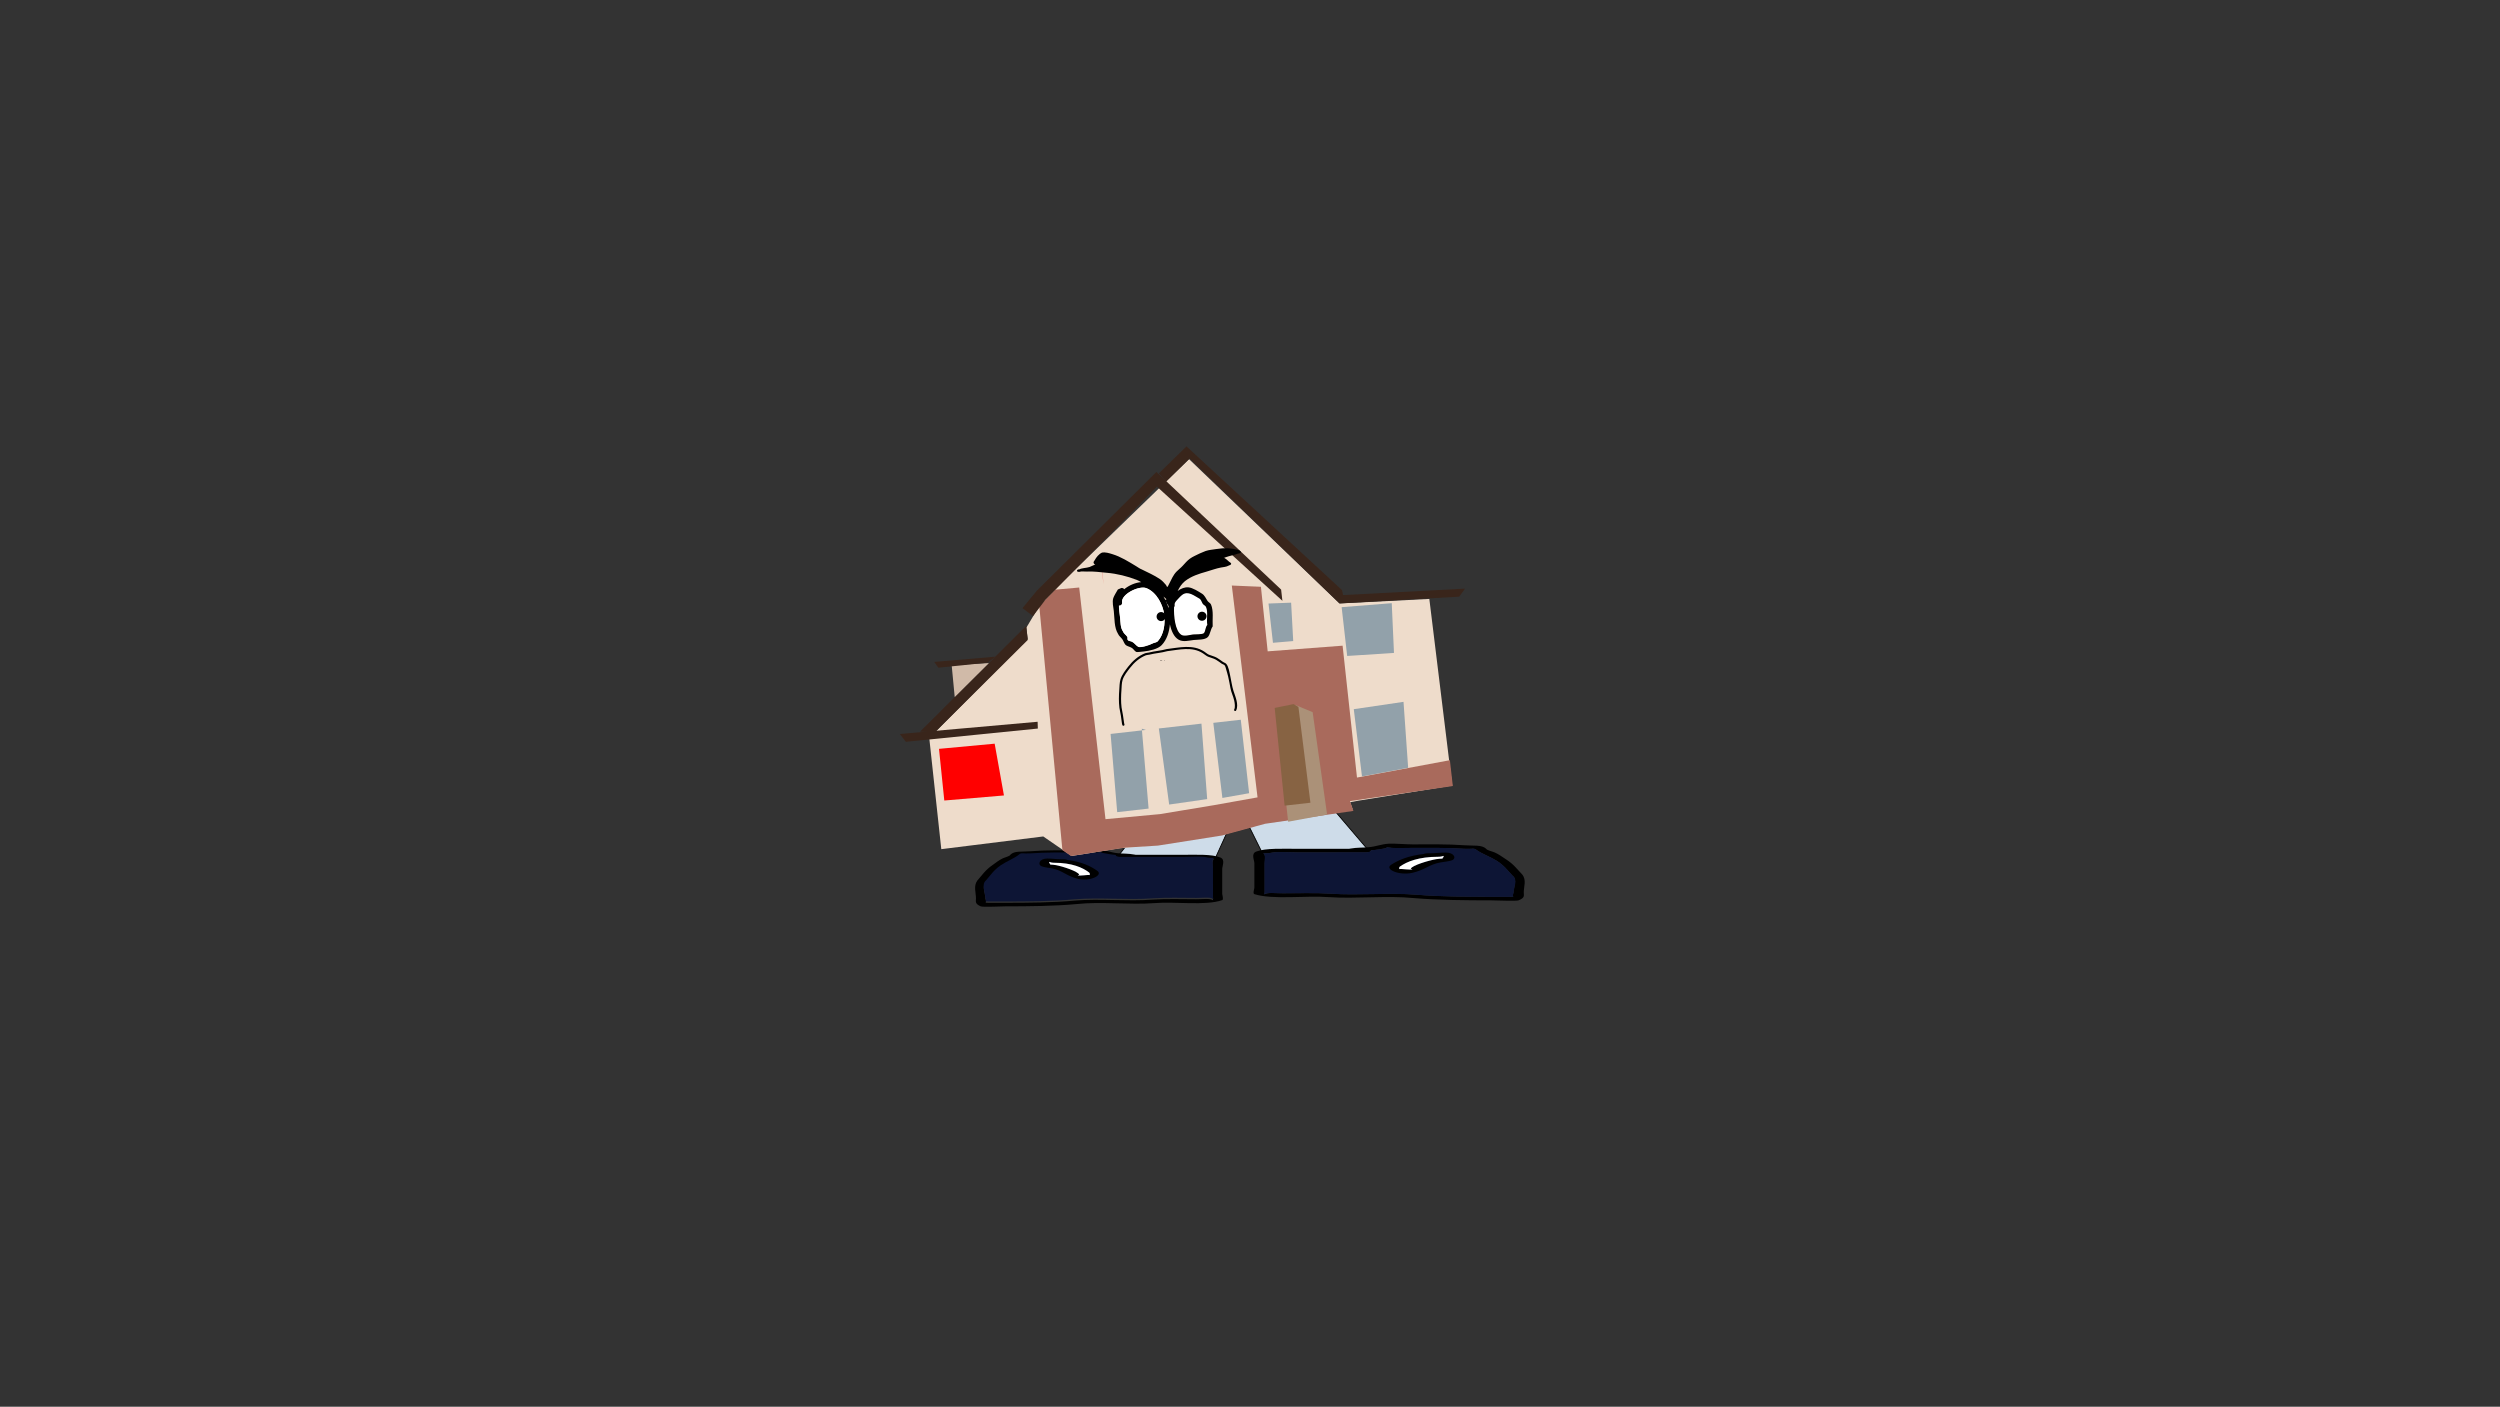 <svg version="1.1" xmlns="http://www.w3.org/2000/svg" xmlns:xlink="http://www.w3.org/1999/xlink" width="2878.25" height="1619.58" viewBox="0,0,2878.25,1619.58"><rect x="0" y="0" width="2878.25" height="1619.58" fill="#333333" stroke="none"/><g transform="translate(1119.125,629.79)"><g data-paper-data="{&quot;isPaintingLayer&quot;:true}" stroke-linejoin="miter" stroke-miterlimit="10" stroke-dasharray="" stroke-dashoffset="0" style="mix-blend-mode: normal"><path d="M-1119.125,989.79v-1619.58h2878.25v1619.58z" fill="none" fill-rule="nonzero" stroke="#000000" stroke-width="0" stroke-linecap="butt"/><path d="M333.363,350.641l-22.789,-45.848l108.25,0.406l38.742,45.442z" data-paper-data="{&quot;index&quot;:null}" fill="#cedce9" fill-rule="nonzero" stroke="#000000" stroke-width="1" stroke-linecap="round"/><path d="M467.862,348.258c-2.93,0.503 -5.81,0.79 -8.661,0.997c0.019,0.077 0.029,0.158 0.029,0.242c0,2.046 -5.965,2.046 -5.965,2.046c-26.344,0 -52.688,0 -79.031,0c-6.779,0 -23.647,-0.928 -28.647,0.296c-2.88,0.705 -4.942,0.635 -8.632,0.728c-0.417,0.01 -1.174,0.033 -1.844,0.046c3.568,0.874 1.844,8.951 1.844,11.208c0,9.549 0,19.099 0,28.648c0,1.705 0,3.411 0,5.116c0,0.682 -1.049,2.626 0,2.046c3.991,-2.204 11.78,-1.019 20.876,-1.023c17.93,-0.008 37.126,-0.666 54.736,0.441c32.157,2.206 66.731,-1.319 98.631,1.139c26.867,2.304 59.029,2.512 86.71,2.512c6.959,0 13.918,0 20.876,0c1.047,0 2.691,-0.048 4.393,-0.101c-1.712,-1.05 0.08,-3.588 0.08,-5.014c0,-5.328 5.205,-14.518 -1.185,-19.304c-5.647,-5.812 -9.22,-11.408 -18.432,-17.205c-6.797,-4.277 -17.378,-8.068 -23.001,-12.317c-2.726,-2.532 -5.167,-0.722 -14.046,-1.308c-19.646,-1.297 -39.35,-1.023 -59.646,-1.023c-7.398,0 -16.689,0.515 -23.859,0c-1.513,-0.109 -4.358,-0.513 -6.489,-0.844c3.899,1.034 -4.998,2.033 -8.737,2.675zM374.234,347.451c19.91,0 39.82,0 59.729,0c0.574,-0.099 1.149,-0.197 1.723,-0.296c7.565,-1.298 14.395,-0.954 20.876,-1.535c8.833,-0.792 14.116,-3.458 23.229,-4.093c5.235,-0.365 19.735,0.807 27.156,0.807c20.122,0 40.222,-0.395 59.646,1.023c10.912,0.797 20.133,-0.756 25.236,3.983c0.752,1.8 6.773,2.925 9.922,4.31c4.813,2.116 8.835,5.251 12.559,7.594c9.232,5.809 13.291,11.784 19.079,17.741c5.173,6.279 1.797,14.066 1.797,20.598c0,3.612 1.659,6.157 -5.965,9.208c-2.659,1.064 -27.219,0 -31.314,0c-28.552,0 -61.912,-0.259 -89.603,-2.634c-30.421,-3.051 -66.633,1.061 -98.077,-1.097c-25.339,-1.958 -64.451,3.258 -85.202,-3.431c-2.054,-0.662 0,-6.072 0,-7.162c0,-9.549 0,-19.099 0,-28.648c0,-3.193 -4.102,-10.815 2.121,-13.193c10.86,-4.149 31.185,-3.177 47.087,-3.177z" data-paper-data="{&quot;index&quot;:null}" fill="#000000" fill-rule="nonzero" stroke="none" stroke-width="1" stroke-linecap="butt"/><path d="M459.118,349.157c2.851,-0.207 5.766,-0.498 8.696,-1c3.739,-0.641 12.672,-1.642 8.772,-2.676c2.132,0.331 5,0.735 6.513,0.844c7.169,0.515 16.544,0.005 23.942,0.005c20.296,0 40.128,-0.245 59.774,1.052c8.879,0.586 11.338,-1.216 14.064,1.316c5.624,4.248 16.249,8.07 23.046,12.347c9.212,5.797 12.797,11.432 18.444,17.244c6.391,4.787 1.157,14.012 1.157,19.34c0,1.426 -1.804,3.972 -0.092,5.022c-1.702,0.053 -3.348,0.103 -4.395,0.103c-6.959,0 -13.93,0.006 -20.888,0.006c-27.681,0 -59.973,-0.172 -86.84,-2.476c-31.9,-2.458 -66.79,1.047 -98.947,-1.159c-17.61,-1.107 -36.86,-0.472 -54.79,-0.464c-9.096,0.004 -16.892,-1.186 -20.883,1.019c-1.049,0.579 -0.004,-1.367 -0.004,-2.049c0,-1.705 -0.01,-3.419 -0.01,-5.124c0,-9.549 -0.012,-19.156 -0.012,-28.705c0,-2.258 1.743,-10.354 -1.825,-11.228c0.669,-0.014 1.428,-0.037 1.844,-0.047c3.69,-0.092 5.757,-0.026 8.637,-0.731c5,-1.224 21.883,-0.305 28.662,-0.305c26.344,0 52.828,-0.041 79.172,-0.041c0,0 5.994,-0.004 5.994,-2.05c0,-0.084 -0.009,-0.165 -0.029,-0.242z" data-paper-data="{&quot;noHover&quot;:false,&quot;origItem&quot;:[&quot;Path&quot;,{&quot;applyMatrix&quot;:true,&quot;segments&quot;:[[[579.60736,595.76373],[0.95609,-0.20262],[0.00646,0.07548]],[[579.61718,596],[0,-0.08208],[0,2]],[[577.61718,598],[0,0],[-8.83333,0]],[[551.11718,598],[8.83333,0],[-2.27308,0]],[[541.51161,598.28885],[1.67648,-1.19621],[-0.96568,0.68904]],[[538.61718,599],[1.23739,-0.09027],[-0.13966,0.01019]],[[537.99901,599.04541],[0.22447,-0.0134],[1.19653,0.85421]],[[538.61718,610],[0,-2.20646],[0,9.33333]],[[538.61718,638],[0,-9.33333],[0,1.66667]],[[538.61718,643],[0,-1.66667],[0,0.66667]],[[538.61718,645],[-0.35177,0.56631],[1.33831,-2.15456]],[[545.61718,644],[-3.04994,0.00386],[6.01206,-0.00761]],[[563.97058,644.43107],[-5.90478,-1.08158],[10.78253,2.15651]],[[597.04254,645.54479],[-10.6965,-2.40266],[9.00888,2.25222]],[[626.11718,648],[-9.28168,0],[2.33333,0]],[[633.11718,648],[-2.33333,0],[0.35109,0]],[[634.59021,647.90091],[-0.5707,0.05184],[-0.57412,-1.02596]],[[634.61718,643],[0,1.39387],[0,-5.20707]],[[634.21982,624.13246],[2.14282,4.67827],[-1.8936,-5.6808]],[[628.03948,607.31672],[3.08887,5.66543],[-2.2791,-4.1802]],[[620.32688,595.27881],[1.8857,4.15235],[-0.91417,-2.47477]],[[615.61718,594],[2.9771,0.57275],[-6.58756,-1.26734]],[[595.61718,593],[6.8054,0],[-2.48058,0]],[[587.61718,593],[2.40395,0.50364],[-0.50743,-0.10631]],[[585.44122,592.1748],[0.71481,0.32365],[1.30749,1.01011]],[[582.51161,594.78885],[1.25365,-0.62682],[-0.98239,0.4912]]],&quot;closed&quot;:true}],&quot;index&quot;:null}" fill="#0d1535" fill-rule="nonzero" stroke="none" stroke-width="1" stroke-linecap="butt"/><path d="M542.735,356.659c0,-0.237 -0.083,-0.635 -0.162,-1.025c-0.307,0.158 -0.766,0.293 -1.355,0.408c-1.767,0.617 -4.448,0.617 -4.448,0.617c-22.719,0 -35.842,5.432 -43.873,11.147c-0.945,0.648 -0.861,1.429 -0.861,2.154c0,0.206 -0.057,0.534 -0.12,0.873c0.06,-0.109 0.21,-0.199 0.515,-0.256c1.349,-0.254 13.077,1.302 14.516,0.407c0.433,-0.269 -2.121,-0.32 -1.981,-0.623c1.732,-3.732 20.105,-9.377 29.136,-10.927c2.342,-0.402 4.979,-0.604 7.601,-0.697c-1.025,-0.548 1.031,-1.386 1.031,-2.077zM491.884,371.003c-0.135,0.727 -0.255,1.423 0.152,1.004c0.278,-0.286 -0.123,-0.688 -0.152,-1.004zM482.227,365.976c8.525,-5.513 19.862,-10.54 37.531,-12.519c1.66,-0.89 5.083,-0.89 5.083,-0.89h2.982c6.753,0 10.326,-0.807 17.579,-0.807c10.073,0 12.408,6.872 7.141,8.884c-3.324,1.27 -8.656,1.687 -13.106,2.45c-13.171,2.259 -18.058,8.752 -32.491,11.982c-15.296,3.424 -32.137,-4.011 -24.72,-9.1z" data-paper-data="{&quot;index&quot;:null}" fill="#000000" fill-rule="nonzero" stroke="none" stroke-width="1" stroke-linecap="butt"/><path d="M542.795,355.566c0.079,0.39 0.176,0.793 0.176,1.031c0,0.692 -2.032,1.542 -1.007,2.09c-2.621,0.093 -5.273,0.286 -7.616,0.688c-9.032,1.549 -27.493,7.166 -29.225,10.898c-0.141,0.304 2.13,0.534 1.697,0.803c-1.439,0.896 -13.269,-0.688 -14.618,-0.434c-0.305,0.058 -0.454,0.148 -0.514,0.257c0.063,-0.339 0.109,-0.672 0.109,-0.878c0,-0.725 -0.109,-1.52 0.835,-2.168c8.032,-5.714 21.628,-11.267 44.347,-11.267c0,0 2.693,0.004 4.46,-0.612c0.589,-0.115 1.048,-0.25 1.355,-0.408z" data-paper-data="{&quot;noHover&quot;:false,&quot;origItem&quot;:[&quot;Path&quot;,{&quot;applyMatrix&quot;:true,&quot;segments&quot;:[[[607.563,601.99816],[0.02649,0.38155],[-0.10299,0.15484]],[[607.10872,602.39727],[0.1976,-0.11227],[-0.59254,0.60273]],[[605.61718,603],[0,0],[-7.618,0]],[[590.90604,613.89443],[2.69308,-5.58508],[-0.31682,0.63364]],[[590.61718,616],[0,-0.70843],[0,0.20156]],[[590.57685,616.85325],[0.02106,-0.33136],[0.02013,-0.10671]],[[590.74964,616.60263],[-0.10238,0.05628],[0.45234,-0.24865]],[[595.61718,617],[-0.48256,0.87548],[0.14503,-0.26312]],[[594.95308,616.3906],[-0.04725,0.29671],[0.58086,-3.64773]],[[604.72276,605.71115],[-3.02833,1.51416],[0.78545,-0.39273]],[[607.27135,605.03032],[-0.87898,0.0905],[-0.34365,-0.53523]],[[607.61718,603],[0,0.6759],[0,-0.23192]]],&quot;closed&quot;:true}],&quot;index&quot;:null}" fill="#ffffff" fill-rule="nonzero" stroke="none" stroke-width="1" stroke-linecap="butt"/><path d="M166.859,357.538l35.411,-45.442l98.943,-0.406l-20.83,45.848z" data-paper-data="{&quot;index&quot;:null}" fill="#cedce9" fill-rule="nonzero" stroke="#000000" stroke-width="1" stroke-linecap="round"/><path d="M157.448,355.156c-3.417,-0.641 -11.55,-1.641 -7.986,-2.675c-1.949,0.331 -4.548,0.736 -5.932,0.844c-6.553,0.515 -15.045,0 -21.807,0c-18.551,0 -36.561,-0.274 -54.519,1.023c-8.115,0.586 -10.346,-1.224 -12.838,1.308c-5.14,4.248 -14.811,8.04 -21.024,12.317c-8.42,5.797 -11.685,11.393 -16.847,17.205c-5.841,4.787 -1.083,13.977 -1.083,19.304c0,1.426 1.639,3.965 0.074,5.014c1.556,0.053 3.058,0.101 4.015,0.101c6.361,0 12.721,0 19.082,0c25.301,0 54.698,-0.208 79.255,-2.512c29.158,-2.458 60.759,1.067 90.152,-1.14c16.096,-1.107 33.642,-0.449 50.03,-0.441c8.314,0.004 15.433,-1.181 19.081,1.023c0.959,0.579 0,-1.364 0,-2.046c0,-1.705 0,-3.411 0,-5.116c0,-9.549 0,-19.099 0,-28.648c0,-2.258 -1.577,-10.334 1.685,-11.208c-0.612,-0.014 -1.304,-0.036 -1.685,-0.046c-3.373,-0.092 -5.258,-0.023 -7.89,-0.728c-4.57,-1.224 -19.988,-0.296 -26.184,-0.296c-24.079,0 -48.158,0 -72.237,0c0,0 -5.452,0 -5.452,-2.046c0,-0.084 0.009,-0.165 0.027,-0.242c-2.606,-0.207 -5.239,-0.495 -7.917,-0.997zM243.027,354.348c14.535,0 33.113,-0.971 43.039,3.177c5.688,2.377 1.939,10 1.939,13.193c0,9.549 0,19.099 0,28.648c0,1.09 1.878,6.5 0,7.162c-18.967,6.689 -54.716,1.473 -77.877,3.431c-28.741,2.158 -61.84,-1.954 -89.646,1.097c-25.31,2.375 -55.803,2.634 -81.9,2.634c-3.743,0 -26.192,1.064 -28.622,0c-6.968,-3.051 -5.452,-5.597 -5.452,-9.208c0,-6.532 -3.085,-14.319 1.643,-20.598c5.291,-5.957 9.001,-11.932 17.439,-17.741c3.404,-2.343 7.08,-5.478 11.479,-7.594c2.878,-1.385 8.382,-2.51 9.069,-4.31c4.664,-4.739 13.093,-3.186 23.066,-3.983c17.754,-1.418 36.126,-1.023 54.519,-1.023c6.783,0 20.036,-1.172 24.821,-0.807c8.33,0.635 13.159,3.301 21.232,4.093c5.924,0.581 12.167,0.237 19.082,1.535c0.525,0.099 1.05,0.197 1.575,0.296c18.198,0 36.396,0 54.594,0z" data-paper-data="{&quot;index&quot;:null}" fill="#000000" fill-rule="nonzero" stroke="none" stroke-width="1" stroke-linecap="butt"/><path d="M165.44,354.469c-0.018,0.077 -0.026,0.158 -0.026,0.242c0,2.046 5.479,2.05 5.479,2.05c24.079,0 48.286,0.041 72.365,0.041c6.196,0 21.628,-0.919 26.198,0.305c2.632,0.705 4.521,0.639 7.894,0.731c0.381,0.01 1.074,0.033 1.686,0.047c-3.262,0.874 -1.669,8.97 -1.669,11.228c0,9.549 -0.011,19.156 -0.011,28.705c0,1.705 -0.009,3.419 -0.009,5.124c0,0.682 0.955,2.629 -0.004,2.049c-3.648,-2.204 -10.774,-1.015 -19.088,-1.019c-16.388,-0.008 -33.984,-0.642 -50.08,0.464c-29.392,2.206 -61.283,-1.299 -90.441,1.159c-24.558,2.304 -54.074,2.476 -79.375,2.476c-6.361,0 -12.732,-0.006 -19.093,-0.006c-0.957,0 -2.462,-0.05 -4.017,-0.103c1.565,-1.05 -0.084,-3.595 -0.084,-5.022c0,-5.328 -4.784,-14.553 1.058,-19.34c5.162,-5.812 8.438,-11.447 16.858,-17.244c6.213,-4.277 15.925,-8.099 21.065,-12.347c2.492,-2.532 4.74,-0.73 12.855,-1.316c17.957,-1.297 36.084,-1.052 54.635,-1.052c6.762,0 15.33,0.51 21.883,-0.005c1.383,-0.109 4.004,-0.513 5.953,-0.844c-3.564,1.034 4.601,2.034 8.018,2.676c2.678,0.503 5.342,0.793 7.949,1z" data-paper-data="{&quot;noHover&quot;:false,&quot;origItem&quot;:[&quot;Path&quot;,{&quot;applyMatrix&quot;:true,&quot;segments&quot;:[[[579.60736,595.76373],[0.95609,-0.20262],[0.00646,0.07548]],[[579.61718,596],[0,-0.08208],[0,2]],[[577.61718,598],[0,0],[-8.83333,0]],[[551.11718,598],[8.83333,0],[-2.27308,0]],[[541.51161,598.28885],[1.67648,-1.19621],[-0.96568,0.68904]],[[538.61718,599],[1.23739,-0.09027],[-0.13966,0.01019]],[[537.99901,599.04541],[0.22447,-0.0134],[1.19653,0.85421]],[[538.61718,610],[0,-2.20646],[0,9.33333]],[[538.61718,638],[0,-9.33333],[0,1.66667]],[[538.61718,643],[0,-1.66667],[0,0.66667]],[[538.61718,645],[-0.35177,0.56631],[1.33831,-2.15456]],[[545.61718,644],[-3.04994,0.00386],[6.01206,-0.00761]],[[563.97058,644.43107],[-5.90478,-1.08158],[10.78253,2.15651]],[[597.04254,645.54479],[-10.6965,-2.40266],[9.00888,2.25222]],[[626.11718,648],[-9.28168,0],[2.33333,0]],[[633.11718,648],[-2.33333,0],[0.35109,0]],[[634.59021,647.90091],[-0.5707,0.05184],[-0.57412,-1.02596]],[[634.61718,643],[0,1.39387],[0,-5.20707]],[[634.21982,624.13246],[2.14282,4.67827],[-1.8936,-5.6808]],[[628.03948,607.31672],[3.08887,5.66543],[-2.2791,-4.1802]],[[620.32688,595.27881],[1.8857,4.15235],[-0.91417,-2.47477]],[[615.61718,594],[2.9771,0.57275],[-6.58756,-1.26734]],[[595.61718,593],[6.8054,0],[-2.48058,0]],[[587.61718,593],[2.40395,0.50364],[-0.50743,-0.10631]],[[585.44122,592.1748],[0.71481,0.32365],[1.30749,1.01011]],[[582.51161,594.78885],[1.25365,-0.62682],[-0.98239,0.4912]]],&quot;closed&quot;:true}],&quot;index&quot;:null}" fill="#0d1535" fill-rule="nonzero" stroke="none" stroke-width="1" stroke-linecap="butt"/><path d="M89.012,363.557c0,0.692 1.879,1.53 0.943,2.077c2.396,0.093 4.806,0.295 6.947,0.697c8.255,1.549 25.048,7.194 26.631,10.927c0.129,0.304 -2.206,0.354 -1.81,0.624c1.315,0.896 12.035,-0.661 13.269,-0.407c0.279,0.058 0.416,0.147 0.471,0.256c-0.057,-0.339 -0.11,-0.667 -0.11,-0.873c0,-0.725 0.076,-1.506 -0.787,-2.154c-7.341,-5.714 -19.335,-11.147 -40.101,-11.147c0,0 -2.451,-0 -4.066,-0.617c-0.539,-0.115 -0.958,-0.25 -1.238,-0.408c-0.072,0.39 -0.148,0.788 -0.148,1.025zM135.353,378.904c0.372,0.419 0.262,-0.276 0.139,-1.004c-0.026,0.316 -0.393,0.718 -0.139,1.004zM144.318,372.873c6.779,5.089 -8.613,12.524 -22.595,9.1c-13.192,-3.23 -17.659,-9.723 -29.697,-11.982c-4.067,-0.763 -8.941,-1.18 -11.979,-2.45c-4.815,-2.012 -2.68,-8.884 6.527,-8.884c6.63,0 9.895,0.807 16.068,0.807h2.726c0,0 3.129,0 4.646,0.89c16.149,1.979 26.512,7.006 34.304,12.519z" data-paper-data="{&quot;index&quot;:null}" fill="#000000" fill-rule="nonzero" stroke="none" stroke-width="1" stroke-linecap="butt"/><path d="M88.957,362.463c0.281,0.158 0.7,0.293 1.238,0.408c1.615,0.617 4.077,0.612 4.077,0.612c20.766,0 33.193,5.552 40.534,11.267c0.864,0.648 0.764,1.444 0.764,2.169c0,0.206 0.042,0.539 0.1,0.878c-0.055,-0.109 -0.191,-0.199 -0.47,-0.257c-1.233,-0.254 -12.046,1.329 -13.361,0.434c-0.395,-0.269 1.68,-0.5 1.551,-0.803c-1.583,-3.732 -18.457,-9.349 -26.712,-10.898c-2.141,-0.402 -4.565,-0.596 -6.961,-0.688c0.937,-0.548 -0.92,-1.398 -0.92,-2.09c0,-0.237 0.088,-0.64 0.16,-1.031z" data-paper-data="{&quot;noHover&quot;:false,&quot;origItem&quot;:[&quot;Path&quot;,{&quot;applyMatrix&quot;:true,&quot;segments&quot;:[[[607.563,601.99816],[0.02649,0.38155],[-0.10299,0.15484]],[[607.10872,602.39727],[0.1976,-0.11227],[-0.59254,0.60273]],[[605.61718,603],[0,0],[-7.618,0]],[[590.90604,613.89443],[2.69308,-5.58508],[-0.31682,0.63364]],[[590.61718,616],[0,-0.70843],[0,0.20156]],[[590.57685,616.85325],[0.02106,-0.33136],[0.02013,-0.10671]],[[590.74964,616.60263],[-0.10238,0.05628],[0.45234,-0.24865]],[[595.61718,617],[-0.48256,0.87548],[0.14503,-0.26312]],[[594.95308,616.3906],[-0.04725,0.29671],[0.58086,-3.64773]],[[604.72276,605.71115],[-3.02833,1.51416],[0.78545,-0.39273]],[[607.27135,605.03032],[-0.87898,0.0905],[-0.34365,-0.53523]],[[607.61718,603],[0,0.6759],[0,-0.23192]]],&quot;closed&quot;:true}],&quot;index&quot;:null}" fill="#ffffff" fill-rule="nonzero" stroke="none" stroke-width="1" stroke-linecap="butt"/><path d="" data-paper-data="{&quot;index&quot;:null}" fill="#afa8a2" fill-rule="nonzero" stroke="#000000" stroke-width="2" stroke-linecap="butt"/><path d="" data-paper-data="{&quot;index&quot;:null}" fill="#afa8a2" fill-rule="nonzero" stroke="#000000" stroke-width="2" stroke-linecap="butt"/><g><path d="M435.278,293.785l2.89,8.175l-100.873,16.022l-50.137,13.537l-74.543,11.727l-42.121,3.47l-55.889,8.957l-32.636,-22.461l-117.383,14.625l-13.86,-127.935l113.278,-114.233l-1.465,-12.915l17.588,-29.467l169.717,-164.459l173.207,166.109l103.41,-5.191l26.333,214.821l-108.549,17.547z" data-paper-data="{&quot;index&quot;:null}" fill="#eedccb" fill-rule="nonzero" stroke="#000000" stroke-width="0" stroke-linecap="round"/><path d="M435.131,292.494l3.902,11.331l-101.665,14.804l-49.491,13.463l-73.897,11.654l-38.32,2.385l-61.701,9.616l-9.92,-6.724l-26.629,-280.849l18.114,-19.061l27.841,-2.504l30.256,266.702l62.786,-5.815l62.273,-10.335l50.004,-8.943l-29.63,-243.88l33.52,1.43l7.779,74.337l86.253,-6.515l16.57,151.829l106.964,-19.984l3.37,29.705z" data-paper-data="{&quot;index&quot;:null}" fill="#a96a5c" fill-rule="nonzero" stroke="#000000" stroke-width="0" stroke-linecap="round"/><path d="M36.717,286.02l-68.671,5.828l-6.094,-59.484l64.078,-5.961z" data-paper-data="{&quot;index&quot;:null}" fill="#ff0000" fill-rule="nonzero" stroke="#000000" stroke-width="0" stroke-linecap="round"/><path d="M318.985,283.431l-30.777,5.454l-10.463,-86.46l31.643,-3.59z" data-paper-data="{&quot;index&quot;:null}" fill="#92a1aa" fill-rule="nonzero" stroke="#000000" stroke-width="0" stroke-linecap="round"/><path d="M270.699,290.217l-43.766,6.273l-11.901,-87.605l49.078,-5.568z" data-paper-data="{&quot;index&quot;:null}" fill="#92a1aa" fill-rule="nonzero" stroke="#000000" stroke-width="0" stroke-linecap="round"/><path d="M195.44,209.146l7.82,91.992l-36.163,4.103l-7.6,-90.055l40.683,-4.615z" data-paper-data="{&quot;index&quot;:null}" fill="#92a1aa" fill-rule="nonzero" stroke="#000000" stroke-width="0" stroke-linecap="round"/><path d="M369.754,108.265l-23.321,1.992l-5.128,-45.204l26.05,-0.993z" data-paper-data="{&quot;index&quot;:null}" fill="#92a1aa" fill-rule="nonzero" stroke="#000000" stroke-width="0" stroke-linecap="round"/><path d="M485.767,121.921l-53.892,3.498l-6.374,-56.182l57.693,-4.583z" data-paper-data="{&quot;index&quot;:null}" fill="#92a1aa" fill-rule="nonzero" stroke="#000000" stroke-width="0" stroke-linecap="round"/><path d="M502.077,254.157l-53.159,9.955l-9.437,-77.419l57.254,-8.457z" data-paper-data="{&quot;index&quot;:null}" fill="#92a1aa" fill-rule="nonzero" stroke="#000000" stroke-width="0" stroke-linecap="round"/><path d="M75.726,208.992l-151.975,15.279l-6.911,-9.027l158.653,-14.074z" data-paper-data="{&quot;index&quot;:null}" fill="#39251b" fill-rule="nonzero" stroke="#000000" stroke-width="0" stroke-linecap="round"/><path d="M-59.913,212.606l122.232,-121.79l1.831,16.144l-106.98,106.324z" data-paper-data="{&quot;index&quot;:null}" fill="#39251b" fill-rule="nonzero" stroke="#000000" stroke-width="0" stroke-linecap="round"/><path d="M-19.956,172.753l-3.53,-36.882l42.914,-2.252z" data-paper-data="{&quot;index&quot;:null}" fill="#d0baa8" fill-rule="nonzero" stroke="#000000" stroke-width="0" stroke-linecap="round"/><path d="M18.062,133.12l-56.901,5.801l-4.68,-6.664l70.608,-6.048z" data-paper-data="{&quot;index&quot;:null}" fill="#39251b" fill-rule="nonzero" stroke="#000000" stroke-width="0" stroke-linecap="round"/><path d="M70.188,79.458l-12.15,-9.087l16.676,-20.206l137.557,-136.61l143.567,135.459l1.465,12.915l-144.419,-131.438l-128.456,130.345z" data-paper-data="{&quot;index&quot;:null}" fill="#39251b" fill-rule="nonzero" stroke="#000000" stroke-width="0" stroke-linecap="round"/><path d="M250.417,-101.891l-27.068,26.618l-8.276,-9.526l31.795,-31.078l179.019,165.449l1.305,5.739l140.438,-7.429l-6.797,9.274l-137.782,7.782z" data-paper-data="{&quot;index&quot;:null}" fill="#39251b" fill-rule="nonzero" stroke="#000000" stroke-width="0" stroke-linecap="round"/><path d="M363.917,316.27l-14.153,-130.518l22.455,-3.856l19.899,8.208l16.635,117.809z" data-paper-data="{&quot;index&quot;:null}" fill="#ab9178" fill-rule="nonzero" stroke="#000000" stroke-width="0" stroke-linecap="round"/><path d="M348.4,185.253l21.736,-4.428l5.606,3.289l13.819,110.28l-29.705,3.37z" data-paper-data="{&quot;index&quot;:null}" fill="#876343" fill-rule="nonzero" stroke="#000000" stroke-width="0" stroke-linecap="round"/><path d="M148.241,13.805c0.28,-0.032 0.434,0.092 0.466,0.371c0.666,9.604 1.62,19.249 2.858,28.934c-1.665,-9.705 -2.773,-19.474 -3.325,-29.306z" data-paper-data="{&quot;index&quot;:null}" fill="#ec8682" fill-rule="evenodd" stroke="none" stroke-width="1" stroke-linecap="butt"/><path d="M221.121,130.928c-0.01,-0.09 -0.029,-0.169 -0.054,-0.238c0.391,0.077 0.782,0.158 1.172,0.246c-0.374,0.056 -0.744,0.113 -1.112,0.172c0.003,-0.056 0.001,-0.115 -0.006,-0.18z" data-paper-data="{&quot;index&quot;:null}" fill="#000000" fill-rule="nonzero" stroke="none" stroke-width="1.5" stroke-linecap="butt"/><path d="M230.079,130.229c-0.131,0.002 -0.261,0.005 -0.392,0.008c-0.04,-0.039 -0.081,-0.077 -0.121,-0.116c0.172,0.034 0.343,0.07 0.513,0.108z" data-paper-data="{&quot;index&quot;:null}" fill="#000000" fill-rule="nonzero" stroke="none" stroke-width="1.5" stroke-linecap="butt"/><path d="M216.62,130.797c0.172,-0.231 0.356,-0.46 0.55,-0.687c0.694,0.07 1.388,0.158 2.083,0.264c-0.83,0.121 -1.713,0.262 -2.633,0.424z" data-paper-data="{&quot;index&quot;:null}" fill="#000000" fill-rule="nonzero" stroke="none" stroke-width="1.5" stroke-linecap="butt"/><path d="M232.466,69.236c0.855,-1.051 0.698,-2.496 0.698,-2.496c-0.454,-2.012 1.163,-4.169 2.602,-5.647c2.081,-2.136 3.98,-4.567 6.402,-6.307c6.628,-4.76 13.593,1.267 19.546,4.432c2.12,1.127 2.657,4.045 3.972,6.055c0.942,1.44 3.011,2.042 3.737,3.602c2.744,5.896 0.296,14.582 1.547,20.819c-2.499,2.96 -1.962,7.261 -4.006,9.508c-1.542,1.695 -10.098,1.309 -12.458,1.577c-3.643,0.413 -10.163,2.532 -13.504,0.464c-7.33,-4.538 -9.004,-21.974 -8.537,-32.007z" data-paper-data="{&quot;noHover&quot;:false,&quot;origItem&quot;:[&quot;Path&quot;,{&quot;applyMatrix&quot;:true,&quot;segments&quot;:[[[294.62969,131.79626],[0,0],[-0.73773,4.5866]],[[296.86586,146.88447],[-3.13239,-2.46806],[1.42761,1.12484]],[[303.07074,147.36859],[-1.69566,0],[1.09848,0]],[[308.85507,147.29945],[-0.79693,0.69884],[1.05622,-0.92623]],[[311.1769,143.15078],[-1.30276,1.2303],[-0.24958,-2.93173]],[[311.54241,133.54926],[0.95358,2.85265],[-0.25236,-0.75489]],[[310.01854,131.71082],[0.35787,0.71099],[-0.49943,-0.99221]],[[308.52107,128.7338],[0.91579,0.62866],[-2.57091,-1.76485]],[[299.81253,125.68511],[3.29437,-1.84203],[-1.204,0.67322]],[[296.55797,128.24121],[1.06768,-0.87344],[-0.73848,0.60412]],[[295.07731,130.69086],[-0.10397,-0.94843],[0,0]],[[294.62972,131.79626],[0.44759,-0.43854],[0,0]]],&quot;closed&quot;:true,&quot;fillColor&quot;:[0,0,0,1]}]}" fill="#ffffff" fill-rule="nonzero" stroke="none" stroke-width="0.5" stroke-linecap="butt"/><path d="M222.847,60.727c0.389,-0.468 0.816,-0.519 1.152,-0.448c-0.658,-0.71 -1.33,-1.32 -1.821,-1.748c-0.579,-0.505 -1.169,-1.003 -1.768,-1.495c0.8,1.312 1.54,2.661 2.217,4.034c0.05,-0.111 0.121,-0.226 0.219,-0.344zM189.724,37.865c-10.861,-4.229 -22.913,-7.188 -34.539,-8.208c-7.578,-0.665 -15.261,-1.823 -22.866,-1.398c-2.725,0.152 -6.174,-0.66 -8.698,0.336l-0.278,-0.118l-0.011,0.126l-1.345,-0.118c-0.688,-0.06 -1.196,-0.667 -1.136,-1.355c0.044,-0.497 0.373,-0.901 0.811,-1.063l1.178,-0.465l0.13,0.328c3.696,-1.968 8.205,-1.626 12.393,-2.95c1.777,-0.562 4.284,-2.221 6.475,-2.675c-0.301,-0.09 -0.581,-0.219 -0.815,-0.421c-0.633,-0.546 -1.169,-1.397 -1.142,-2.232c0.03,-0.915 0.863,-1.614 1.292,-2.422c1.839,-3.466 4.788,-7.115 8.395,-8.801c4.023,-0.763 8.048,0.585 11.881,1.742c9.884,2.983 18.807,8.683 27.619,13.99c2.211,1.332 3.918,2.687 6.337,3.646c7.025,3.497 14.372,6.694 20.91,11.122c2.356,1.595 5.267,4.563 7.056,6.853c0.499,0.639 0.547,1.777 1.311,2.05c0.629,0.224 0.925,-0.977 1.272,-1.547c0.412,-0.676 0.722,-1.41 1.083,-2.114c2.493,-4.833 4.501,-9.906 8.388,-13.897c2.302,-2.364 4.933,-4.292 7.173,-6.763c2.585,-2.852 5.067,-5.798 8.201,-8.095c3.413,-2.501 7.412,-3.995 11.137,-5.935c2.405,-0.814 4.621,-2.14 7.014,-2.924c3.912,-1.28 8.285,-1.616 12.331,-2.258c9.177,-1.458 17.381,-1.348 26.245,1.528l0.128,0.144l0.034,-0.049l1.257,0.873c0.368,0.245 0.594,0.679 0.552,1.15c-0.047,0.534 -0.424,0.961 -0.912,1.096l-1.96,0.591l-0.069,-0.227c-3.471,1.378 -7.268,2.156 -10.848,3.172c-1.234,0.35 -2.479,0.68 -3.672,1.152c-0.543,0.215 -1.051,0.568 -1.631,0.644c-0.186,0.024 -0.552,-0.105 -0.803,-0.209c2.31,1.089 4.353,2.853 6.233,4.657c0.866,0.831 2.621,1.423 2.477,2.614c-0.146,1.203 -1.993,1.384 -3.037,2c-2.443,1.442 -5.996,1.637 -8.736,2.153c-5.732,1.079 -10.83,3.081 -16.389,4.658c-9.015,2.557 -17.645,5.227 -25.133,11.075c-3.823,3.201 -6.272,7.07 -8.314,11.251c3.793,-2.821 8.214,-4.551 12.373,-4.167c4.967,0.459 11.579,4.73 15.717,7.328c2.93,1.839 4.39,5.367 6.269,8.271c1.044,1.614 3.253,2.371 4.024,4.132c3.206,7.325 1.466,17.475 1.944,25.268c-2.544,3.361 -2.869,9.426 -5.586,12.22c-3.398,3.494 -11.693,2.894 -16.23,3.409c-5.641,0.64 -12.163,2.616 -17.465,-0.401c-5.244,-2.984 -8.325,-9.917 -9.975,-17.637c-0.725,8.8 -3.522,17.716 -9.481,23.955c-4.395,4.602 -14.083,6.525 -19.997,7.196c-0.983,0.112 -8.286,1.034 -9.045,0.708c-1.977,-0.849 -3.079,-3.019 -4.775,-4.343c-1.994,-1.557 -4.732,-1.872 -6.877,-3.214c-2.317,-1.449 -2.959,-4.597 -4.45,-6.888c-1.486,-2.283 -4.051,-3.884 -5.067,-6.411c-4.594,-7.314 -3.94,-17.827 -4.905,-26.328c-0.52,-4.584 -2.02,-10.345 -0.587,-14.908c0.709,-2.26 3.852,-7.437 5.289,-9.889l4.096,-1.753c0,0 2.196,-0.249 3.145,1.491l0,0c5.539,-4.538 12.903,-7.703 19.583,-8.2c-1.597,-0.937 -3.214,-1.857 -4.981,-2.545zM226.19,67.696c-0.701,-0.431 -0.657,-1.04 -0.545,-1.405c-0.363,-0.27 -0.698,-0.542 -0.995,-0.759c-0.271,-0.806 -0.541,-1.613 -0.812,-2.419l-0.384,-0.29c1.122,2.496 2.041,5.048 2.742,7.575c0.025,-0.911 0.064,-1.79 0.116,-2.632c-0.04,-0.021 -0.081,-0.043 -0.123,-0.069zM169.153,67.539c0.029,4.193 0.747,8.585 1.349,13.888c0.615,5.42 0.217,11.144 3.297,15.686c0.846,2.504 3.512,3.977 4.952,6.194c0.62,0.954 -0.082,2.354 0.385,3.392c0.747,1.658 3.347,1.426 4.982,2.222c2.797,1.362 4.539,4.345 7.241,5.886c2.575,1.47 13.391,-2.125 15.779,-3.543c2.128,-1.263 5.148,-1.147 6.792,-2.997c6.962,-7.834 8.469,-20.028 7.315,-30.021c-1.319,-11.629 -8.772,-26.245 -20.615,-30.854c-8.441,-3.285 -29.542,7.15 -27.812,16.593c0,0 0.361,3.18 -2.819,3.541c-0.307,0.035 -0.589,0.037 -0.846,0.011zM232.566,69.276c-0.467,10.033 1.15,27.329 8.481,31.867c3.341,2.068 9.805,-0.059 13.447,-0.472c2.36,-0.268 10.867,0.137 12.409,-1.558c2.043,-2.247 1.478,-6.518 3.977,-9.478c-1.251,-6.237 1.189,-14.819 -1.555,-20.715c-0.726,-1.56 -2.78,-2.138 -3.722,-3.578c-1.315,-2.01 -1.822,-4.903 -3.942,-6.03c-5.953,-3.165 -12.822,-9.187 -19.45,-4.427c-2.422,1.74 -4.288,4.148 -6.368,6.284c-1.439,1.478 -3.038,3.611 -2.584,5.623c0,0 0.163,1.433 -0.692,2.484z" fill="#000000" fill-rule="nonzero" stroke="none" stroke-width="0.5" stroke-linecap="butt"/><path d="M169.056,67.491c0.257,0.025 0.539,0.022 0.846,-0.013c3.18,-0.361 2.828,-3.555 2.828,-3.555c-1.731,-9.444 19.473,-19.921 27.914,-16.636c11.843,4.608 19.388,19.32 20.708,30.95c1.154,9.993 -0.402,22.288 -7.363,30.122c-1.644,1.85 -4.686,1.745 -6.814,3.008c-2.388,1.418 -13.255,5.018 -15.831,3.549c-2.702,-1.542 -4.472,-4.532 -7.268,-5.894c-1.635,-0.796 -4.252,-0.573 -4.999,-2.231c-0.467,-1.038 0.228,-2.442 -0.392,-3.397c-1.44,-2.217 -4.128,-3.712 -4.973,-6.216c-3.081,-4.542 -2.703,-10.327 -3.318,-15.748c-0.602,-5.304 -1.309,-9.746 -1.337,-13.939z" data-paper-data="{&quot;noHover&quot;:false,&quot;origItem&quot;:[&quot;Path&quot;,{&quot;applyMatrix&quot;:true,&quot;segments&quot;:[[[265.57606,127.69148],[0,0],[-0.20539,1.92838]],[[265.47183,134.14484],[0,-2.46892],[0,2.52329]],[[266.16936,141.52604],[-1.17907,-2.24812],[0.25824,1.19512]],[[268.12233,144.63105],[-0.5463,-1.09389],[0.23515,0.47086]],[[268.12233,146.21],[-0.16061,-0.5012],[0.25666,0.80093]],[[270.29615,147.49099],[-0.70984,-0.45114],[1.21431,0.77171]],[[273.31707,150.57392],[-1.16125,-0.84945],[1.1069,0.80969]],[[280.7537,149.76825],[-1.17128,0.52707],[1.0438,-0.46971]],[[284.03149,148.74503],[-0.85188,0.76446],[3.608,-3.23768]],[[288.95882,135.32904],[0.00928,4.65271],[0,-5.41348]],[[281.09283,120.07399],[5.20266,2.73545],[-3.70841,-1.94978]],[[267.44553,126.25003],[-0.30296,-4.43043],[0,0]],[[265.96525,127.7303],[1.48027,0],[-0.14312,0]],[[265.57604,127.69146],[0.11679,0.025],[0,0]]],&quot;closed&quot;:true,&quot;fillColor&quot;:[0,0,0,1]}]}" fill="#ffffff" fill-rule="nonzero" stroke="none" stroke-width="0.5" stroke-linecap="butt"/><path d="M212.491,80.673c-0.324,-2.86 1.731,-5.442 4.591,-5.766c2.86,-0.324 5.442,1.731 5.766,4.591c0.324,2.86 -1.731,5.442 -4.591,5.766c-2.86,0.324 -5.442,-1.731 -5.766,-4.591z" data-paper-data="{&quot;index&quot;:null}" fill="#000000" fill-rule="nonzero" stroke="none" stroke-width="0.5" stroke-linecap="butt"/><path d="M259.547,80.278c-0.324,-2.86 1.731,-5.442 4.591,-5.766c2.86,-0.324 5.442,1.731 5.766,4.591c0.324,2.86 -1.731,5.442 -4.591,5.766c-2.86,0.324 -5.442,-1.731 -5.766,-4.591z" data-paper-data="{&quot;index&quot;:null}" fill="#000000" fill-rule="nonzero" stroke="none" stroke-width="0.5" stroke-linecap="butt"/><path d="M174.538,205.744c-1.208,0.32 -1.528,-0.889 -1.528,-0.889l-0.392,-1.493c-0.638,-5.941 -1.737,-12.298 -2.97,-18.232c-0.841,-7.137 -0.671,-13.725 -0.15,-20.881c0.291,-3.998 0.27,-8.304 1.48,-12.178c1.572,-5.033 5.633,-10.259 8.829,-14.38c5.14,-6.611 11.553,-12.308 19.456,-15.404c1.327,-0.52 2.824,-0.42 4.203,-0.778c6.771,-1.758 13.982,-2.096 20.705,-4.043c14.447,-1.666 29.975,-5.778 43.083,2.891c1.694,1.059 3.577,2.821 5.377,3.573c3.063,1.279 6.349,1.91 9.398,3.641c2.464,1.399 4.643,3.223 6.957,4.758c1.151,0.764 2.617,1.106 3.571,2.106c2.881,3.017 3.812,10.189 4.698,14.084c1.282,5.638 1.951,11.592 3.703,17.072c2.097,6.557 6.335,15.769 3.081,22.543c0,0 -0.567,1.114 -1.681,0.546c-1.114,-0.567 -0.546,-1.681 -0.546,-1.681c1.368,-2.46 0.61,-7.453 0.018,-10.183c-1.064,-4.903 -3.482,-9.485 -4.353,-14.403c-0.797,-4.496 -1.643,-8.874 -2.659,-13.34c-0.657,-2.893 -1.578,-5.686 -2.381,-8.54c-0.338,-1.2 -0.826,-3.465 -1.777,-4.472c-0.614,-0.65 -2.478,-1.267 -3.086,-1.67c-2.258,-1.496 -4.372,-3.282 -6.778,-4.646c-2.946,-1.67 -6.094,-2.229 -9.048,-3.477c-1.956,-0.826 -4.008,-2.661 -5.846,-3.81c-12.406,-8.247 -27.546,-4.175 -41.235,-2.543c-6.687,1.937 -13.863,2.281 -20.598,4.019c-1.044,0.27 -2.863,0.262 -3.916,0.687c-7.482,3.02 -13.477,8.305 -18.373,14.602c-3.01,3.862 -6.942,8.857 -8.417,13.59c-1.149,3.687 -1.096,7.81 -1.373,11.615c-0.507,6.96 -0.687,13.359 0.124,20.299c1.241,5.946 2.21,12.219 2.958,18.166l0.353,1.32c0,0 0.32,1.208 -0.889,1.528z" fill="#000000" fill-rule="nonzero" stroke="none" stroke-width="0.5" stroke-linecap="butt"/></g></g></g></svg><!--rotationCenter:1439.12503:809.78979-->